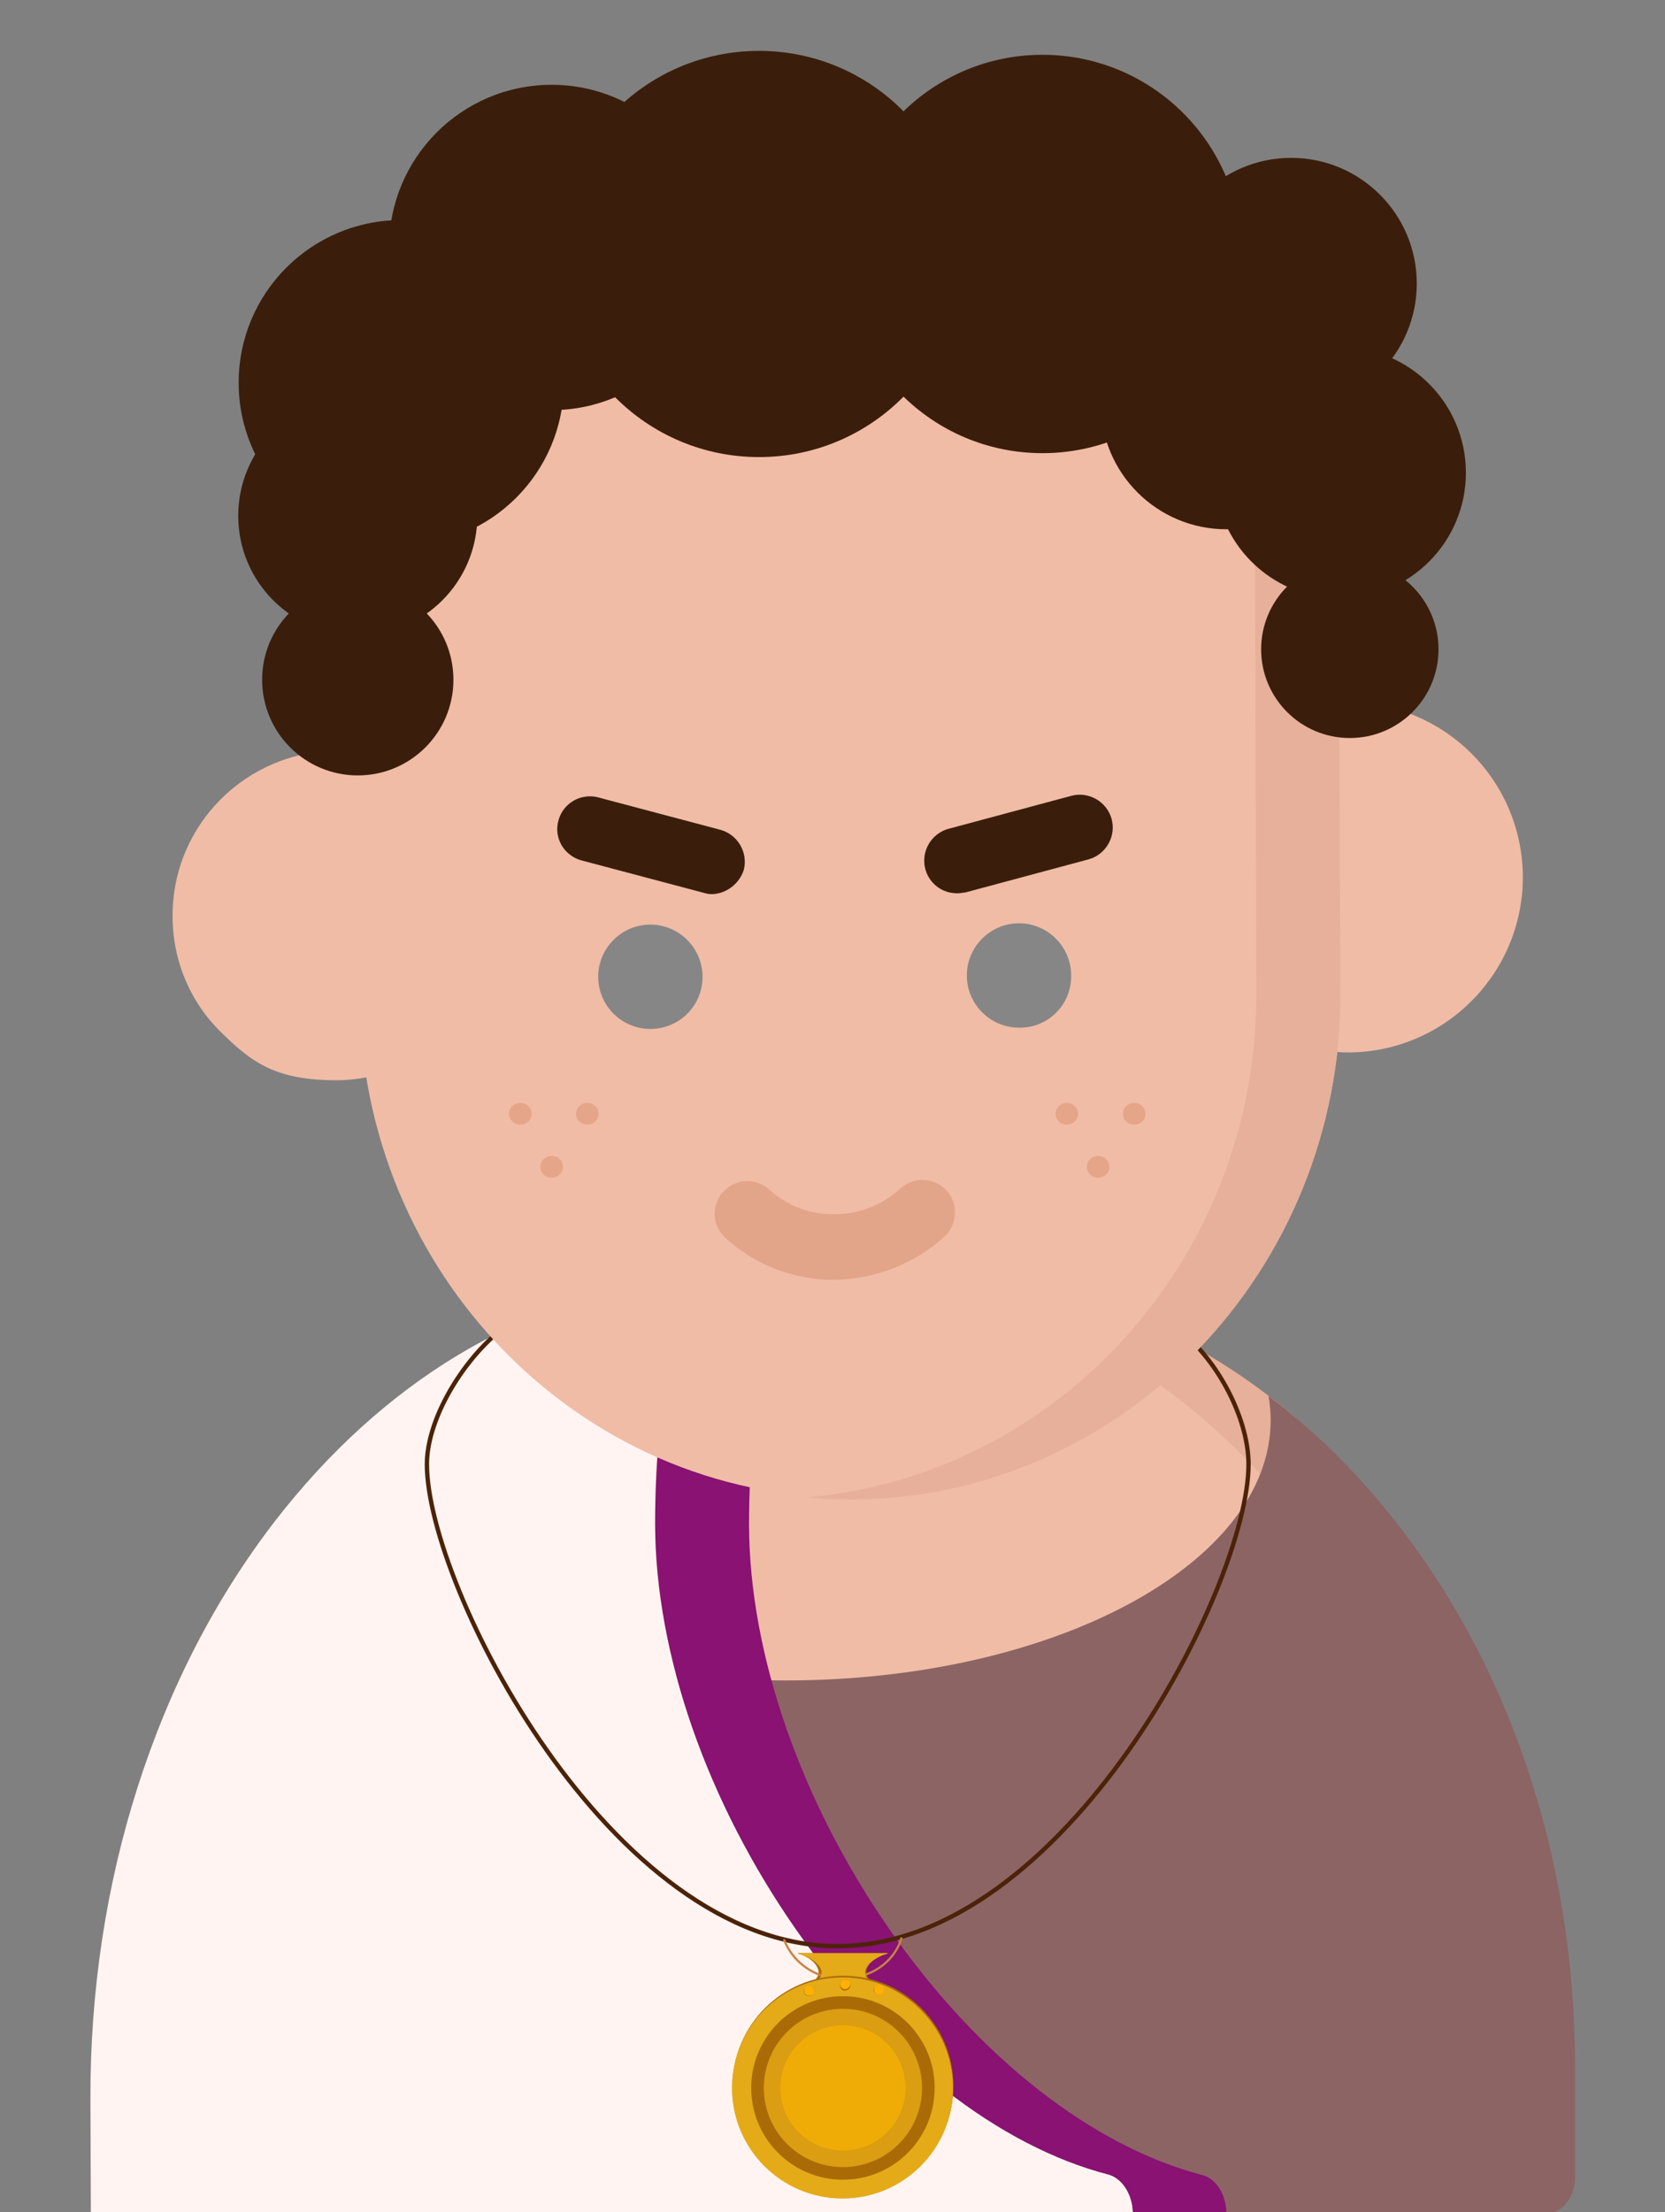 <?xml version="1.0" encoding="utf-8"?>
<!-- Generator: Adobe Illustrator 23.1.0, SVG Export Plug-In . SVG Version: 6.00 Build 0)  -->
<svg version="1.1" id="Layer_1" xmlns="http://www.w3.org/2000/svg" xmlns:xlink="http://www.w3.org/1999/xlink" x="0px" y="0px"
	 viewBox="0 0 383 508.7" style="enable-background:new 0 0 383 508.7;" xml:space="preserve">
<rect x="0" y="0" width="383" height="508.7" fill="#808080" stroke="none"/>
<style type="text/css">
	.st0{fill:#F0BCA6;}
	.st1{fill:#E6B09A;}
	.st2{fill:#8C6464;}
	.st3{fill:#FFF4F1;}
	.st4{fill:#891272;}
	.st5{fill:none;stroke:#4C2308;stroke-miterlimit:10;}
	.st6{fill:#AA6B07;}
	.st7{fill:none;stroke:#C98441;stroke-width:0.5;stroke-miterlimit:10;}
	.st8{fill:#E5AA17;}
	.st9{fill:#DB9D12;}
	.st10{fill:#FFB000;}
	.st11{fill:#EFAC06;}
	.st12{fill:#E2A58A;}
	.st13{fill:#868686;}
	.st14{fill:#3A1E0B;}
	.st15{fill:#E5A589;}
</style>
<title>teen</title>
<path class="st0" d="M25.5,509h330.7c1.3-0.4,2.5-1.2,3.4-2.3c1.4-1.8,2.1-4,2-6.2l-0.1-26c-0.1-48.1-15.5-93.4-43.2-127.5
	s-64.1-52.8-102.7-52.8h-0.4l-47.6,0.2c-38.7,0.1-75.3,19.2-102.8,53.5s-42.6,79.8-42.6,127.9l0.1,26
	C22.3,504.5,23.5,507.3,25.5,509z"/>
<path class="st1" d="M361.6,474.5c-0.1-48.1-15.5-93.4-43.2-127.5s-64.1-52.7-102.7-52.7h-0.4l-17.3,0.1
	c37.2,1.2,72.1,19.7,98.9,52.6c27.7,34.1,43,79.4,43.2,127.5l0.1,26c0,2.2-0.7,4.4-2,6.2c-0.9,1.1-2,1.9-3.4,2.3h21.5
	c1.3-0.4,2.5-1.2,3.4-2.3c1.4-1.8,2.1-4,2.1-6.2L361.6,474.5z"/>
<path class="st2" d="M362.3,474.6c-0.1-47.9-15.4-93-43.1-127c-8-9.9-17.2-18.9-27.4-26.6c0.3,1.8,0.5,3.7,0.5,5.5
	c0,33.1-50,59.9-111.6,59.9c-52.4,0-96.3-19.4-108.4-45.6c-2.2,2.4-4.4,5-6.5,7.6c-27.5,34.3-42.6,79.5-42.5,127.4l0.1,25.9
	c0,2.7,1.2,5.3,3.2,7.2h330.3c1.3-0.4,2.5-1.2,3.4-2.3c1.4-1.8,2.1-4,2-6.2L362.3,474.6z"/>
<path class="st3" d="M254.9,499.9c-25-6.5-51.1-26.8-71.7-56.2s-32.4-63.4-32.5-93.2c-0.1-15.2,1.4-30.4,4.5-45.3
	c0.5-2.7,0.1-5.5-1.3-7.8c-0.6-1-1.4-1.8-2.3-2.4l2.6-0.3c-34.3,3.9-66.2,23.1-90.9,55c-27.5,35.8-42.7,83-42.5,133.2l0.1,26.1
	h239.7C260.6,504.6,258.1,500.8,254.9,499.9z"/>
<path class="st4" d="M153.9,297.5c1.4,2.4,1.8,5.2,1.3,7.8c-3,14.9-4.5,30.1-4.5,45.3c0.1,29.9,12,63.8,32.5,93.2
	s46.6,49.7,71.7,56.2c3.4,0.9,5.7,4.8,5.7,9h21.5c0-4-2-7.6-5-8.7c-0.2-0.1-0.4-0.1-0.6-0.2c-25-6.5-51.2-26.8-71.7-56.2
	s-32.4-63.4-32.5-93.2c0-15.2,1.5-30.4,4.5-45.3c0.6-2.7,0.1-5.5-1.3-7.8c-1.1-2.1-3.2-3.4-5.5-3.5h-3.3c-3.6,0-7,0.2-10.5,0.5h-0.5
	c-0.4,0-1,0.1-1.4,0.1l-2.6,0.3C152.6,295.8,153.4,296.6,153.9,297.5z"/>
<path class="st5" d="M272.6,306.9c8.6,7.6,14.6,20.2,14.6,29.8c0,28-42.3,110.8-94.5,110.8s-94.5-82.8-94.5-110.8
	c0-9.6,7-22.1,15.7-29.8"/>
<path class="st6" d="M204.1,457.1c-0.2,0.1-0.4,0.1-0.6,0.1h-19.4c-0.2,0-0.4,0-0.6-0.1c2.9-0.6,4.8-2,4.8-3.6s-2-3.6-4.8-4.3
	c0.2-0.1,0.4-0.2,0.6-0.1h19.4c0.2,0,0.4,0,0.6,0.1c-2.9,0.6-4.8,2.6-4.8,4.3S201.4,456.4,204.1,457.1z"/>
<path class="st7" d="M180.3,445.9c2.1,5.5,7.4,9.1,13.3,9.1c6.6,0,12.2-3.8,13.8-9.5"/>
<path class="st8" d="M203.3,457.1c-0.2,0.1-0.3,0.1-0.5,0.1h-17.7c-0.2,0-0.4,0-0.5-0.1c2.6-0.6,4.4-2,4.4-3.6s-2.7-3.6-5.3-4.3
	c0.2-0.3,1.2-0.1,1.4-0.1h17.8c0.2,0,1.2-0.1,1.4,0.1c-2.6,0.6-5.3,2.6-5.3,4.3S200.6,456.4,203.3,457.1z"/>
<path class="st6" d="M193.9,454.3c-14,0-25.4,11.4-25.4,25.4s11.4,25.4,25.4,25.4s25.4-11.4,25.4-25.4l0,0
	C219.4,465.6,207.9,454.3,193.9,454.3z M193.9,500.8c-11.7,0-21.1-9.5-21.1-21.1s9.5-21.1,21.1-21.1s21.1,9.5,21.1,21.1
	S205.6,500.8,193.9,500.8L193.9,500.8z"/>
<ellipse class="st8" cx="193.8" cy="480.1" rx="25.4" ry="25.4"/>
<ellipse class="st8" cx="193.8" cy="480.1" rx="25.4" ry="25.4"/>
<circle class="st6" cx="193.9" cy="480.1" r="21.1"/>
<circle class="st9" cx="193.9" cy="480.1" r="18.2"/>
<path class="st6" d="M187.3,457.9c-0.1,0.6-0.6,1.1-1.3,1.1c-0.6-0.1-1-0.5-1.1-1.1v-0.1c0.1-0.6,0.6-1.1,1.3-1.1
	c0.6,0.1,1,0.5,1.1,1.1C187.3,457.8,187.3,457.8,187.3,457.9z"/>
<path class="st6" d="M195.6,456.4c0.1,0.6-0.4,1.2-1.1,1.3s-1.2-0.4-1.3-1.1c0-0.1,0-0.1,0-0.2v-0.1c0.1-0.6,0.6-1.1,1.3-1.1
	c0.6,0.1,1,0.5,1.1,1.1C195.6,456.3,195.6,456.4,195.6,456.4z"/>
<path class="st6" d="M203.4,457.6c-0.1,0.6-0.6,1.1-1.3,1.1c-0.6-0.1-1-0.5-1.1-1.1v-0.1c0.1-0.6,0.7-1.1,1.3-1c0.5,0.1,0.9,0.5,1,1
	C203.4,457.5,203.4,457.5,203.4,457.6z"/>
<path class="st10" d="M187.3,457.6c0.1,0.6-0.3,1.2-1,1.3c-0.6,0.1-1.2-0.3-1.3-1s0.3-1.2,1-1.3c0.1,0,0.1,0,0.2,0
	C186.6,456.6,187.1,457.1,187.3,457.6z"/>
<path class="st10" d="M195.6,456.3c-0.1,0.6-0.6,1.1-1.3,1.1c-0.6-0.1-1-0.5-1.1-1.1c0.1-0.6,0.6-1.1,1.3-1.1
	C195.1,455.3,195.6,455.6,195.6,456.3z"/>
<path class="st10" d="M203.4,457.4c0.1,0.6-0.3,1.2-1,1.3c-0.6,0.1-1.2-0.3-1.3-1c-0.1-0.6,0.3-1.2,1-1.3c0.1,0,0.1,0,0.2,0
	C202.9,456.4,203.4,456.9,203.4,457.4z"/>
<circle class="st11" cx="193.9" cy="480.1" r="14.4"/>
<path class="st0" d="M77.7,172.6L77.7,172.6c-21.1,0.1-38.1,17.1-38,38.1c0,10.1,4,19.7,11.2,26.7c7.2,7.1,12.7,11,26.7,11h0.2
	c20.9-0.4,37.6-17.6,37.2-38.6C114.7,189.4,98.2,172.9,77.7,172.6L77.7,172.6z"/>
<path class="st0" d="M310.5,161.5h-0.2c-22.2,0.1-40.2,18.2-40.1,40.4c0,10.7,4.2,20.9,11.9,28.4c7.5,7.5,17.7,11.7,28.4,11.7h0.2
	c22.2-0.4,39.9-18.7,39.6-40.9C349.9,179.3,332.4,161.8,310.5,161.5L310.5,161.5z"/>
<path class="st0" d="M308,130.4c-0.1-30.5-11.5-50.7-35.2-61.9c-21.1-10.1-50-11.3-77.9-11.3s-56.7,1.5-77.9,11.7
	C93.6,80.2,82.3,100.6,82.4,131l0.3,97.8c0.2,63.9,50.7,115.6,112.8,115.6h0.3c62.3-0.2,112.8-52.4,112.6-116.4L308,130.4z"/>
<path class="st12" d="M191.9,294.3c-9.4,0-18.4-3.5-25.2-9.8c-3-2.9-3.1-7.6-0.2-10.6c2.8-2.9,7.3-3.1,10.3-0.5
	c4.1,3.8,9.5,5.9,15.1,5.8h0.1c5.6,0,11-2.1,15.1-5.9c3-2.8,7.8-2.6,10.6,0.4s2.6,7.8-0.4,10.6C210.4,290.6,201.4,294.1,191.9,294.3
	C191.9,294.3,191.9,294.3,191.9,294.3z"/>
<path class="st13" d="M161.6,224.6c0-6.6-5.4-12-12-12s-12,5.4-12,12s5.4,12,12,12c0,0,0,0,0.1,0
	C156.4,236.5,161.6,231.2,161.6,224.6z"/>
<path class="st14" d="M163.8,205.6c-0.6,0-1.3-0.1-1.9-0.3l-28.3-7.5c-4-1.2-6.3-5.3-5.1-9.3c1.1-3.8,5-6.1,8.9-5.2l28.3,7.5
	c4,1.1,6.4,5.2,5.4,9.2C170.1,203.2,167.1,205.5,163.8,205.6L163.8,205.6z"/>
<path class="st13" d="M246.4,224.3c0-6.6-5.4-12-12-12s-12,5.4-12,12s5.4,12,12,12c0,0,0,0,0.1,0c6.5,0.1,11.9-5.2,11.9-11.8
	C246.4,224.4,246.4,224.4,246.4,224.3z"/>
<path class="st14" d="M220.1,205.4c-4.2,0-7.5-3.4-7.5-7.5c0-3.4,2.3-6.4,5.5-7.3l28.3-7.6c4-1.1,8.2,1.3,9.3,5.3s-1.3,8.2-5.3,9.3
	l0,0l-28.3,7.6C221.4,205.3,220.8,205.4,220.1,205.4z"/>
<path class="st1" d="M308,130.4c-0.1-30.5-11.5-50.7-35.2-61.9c-21.1-10.1-50-11.3-77.9-11.3c-2.6,0-5.2,0-7.9,0.1
	c24.2,0.5,48,2.5,66.5,11.3c23.6,11.2,35.1,31.4,35.2,61.9l0.3,97.8c0.2,60.7-45.2,110.8-103.2,116c3.2,0.3,6.4,0.5,9.7,0.5h0.3
	c62.2-0.2,112.7-52.4,112.5-116.3L308,130.4z"/>
<ellipse class="st15" cx="119.7" cy="256.1" rx="2.6" ry="2.5"/>
<ellipse class="st15" cx="135.1" cy="256.1" rx="2.6" ry="2.5"/>
<ellipse class="st15" cx="126.9" cy="268.3" rx="2.6" ry="2.5"/>
<ellipse class="st15" cx="245.4" cy="256.1" rx="2.6" ry="2.5"/>
<ellipse class="st15" cx="260.9" cy="256.1" rx="2.6" ry="2.5"/>
<ellipse class="st15" cx="252.6" cy="268.3" rx="2.6" ry="2.5"/>
<circle class="st14" cx="82.3" cy="118.6" r="27.5"/>
<circle class="st14" cx="92.3" cy="88" r="37.4"/>
<circle class="st14" cx="82.3" cy="156.3" r="22"/>
<circle class="st14" cx="126.9" cy="56.9" r="37.4"/>
<circle class="st14" cx="174.6" cy="58.4" r="46.7"/>
<circle class="st14" cx="239.8" cy="58.4" r="45.8"/>
<circle class="st14" cx="282.1" cy="92.8" r="28.9"/>
<circle class="st14" cx="308.3" cy="108.7" r="28.9"/>
<circle class="st14" cx="297" cy="65.2" r="28.9"/>
<circle class="st14" cx="310.5" cy="149.3" r="20.4"/>
</svg>
